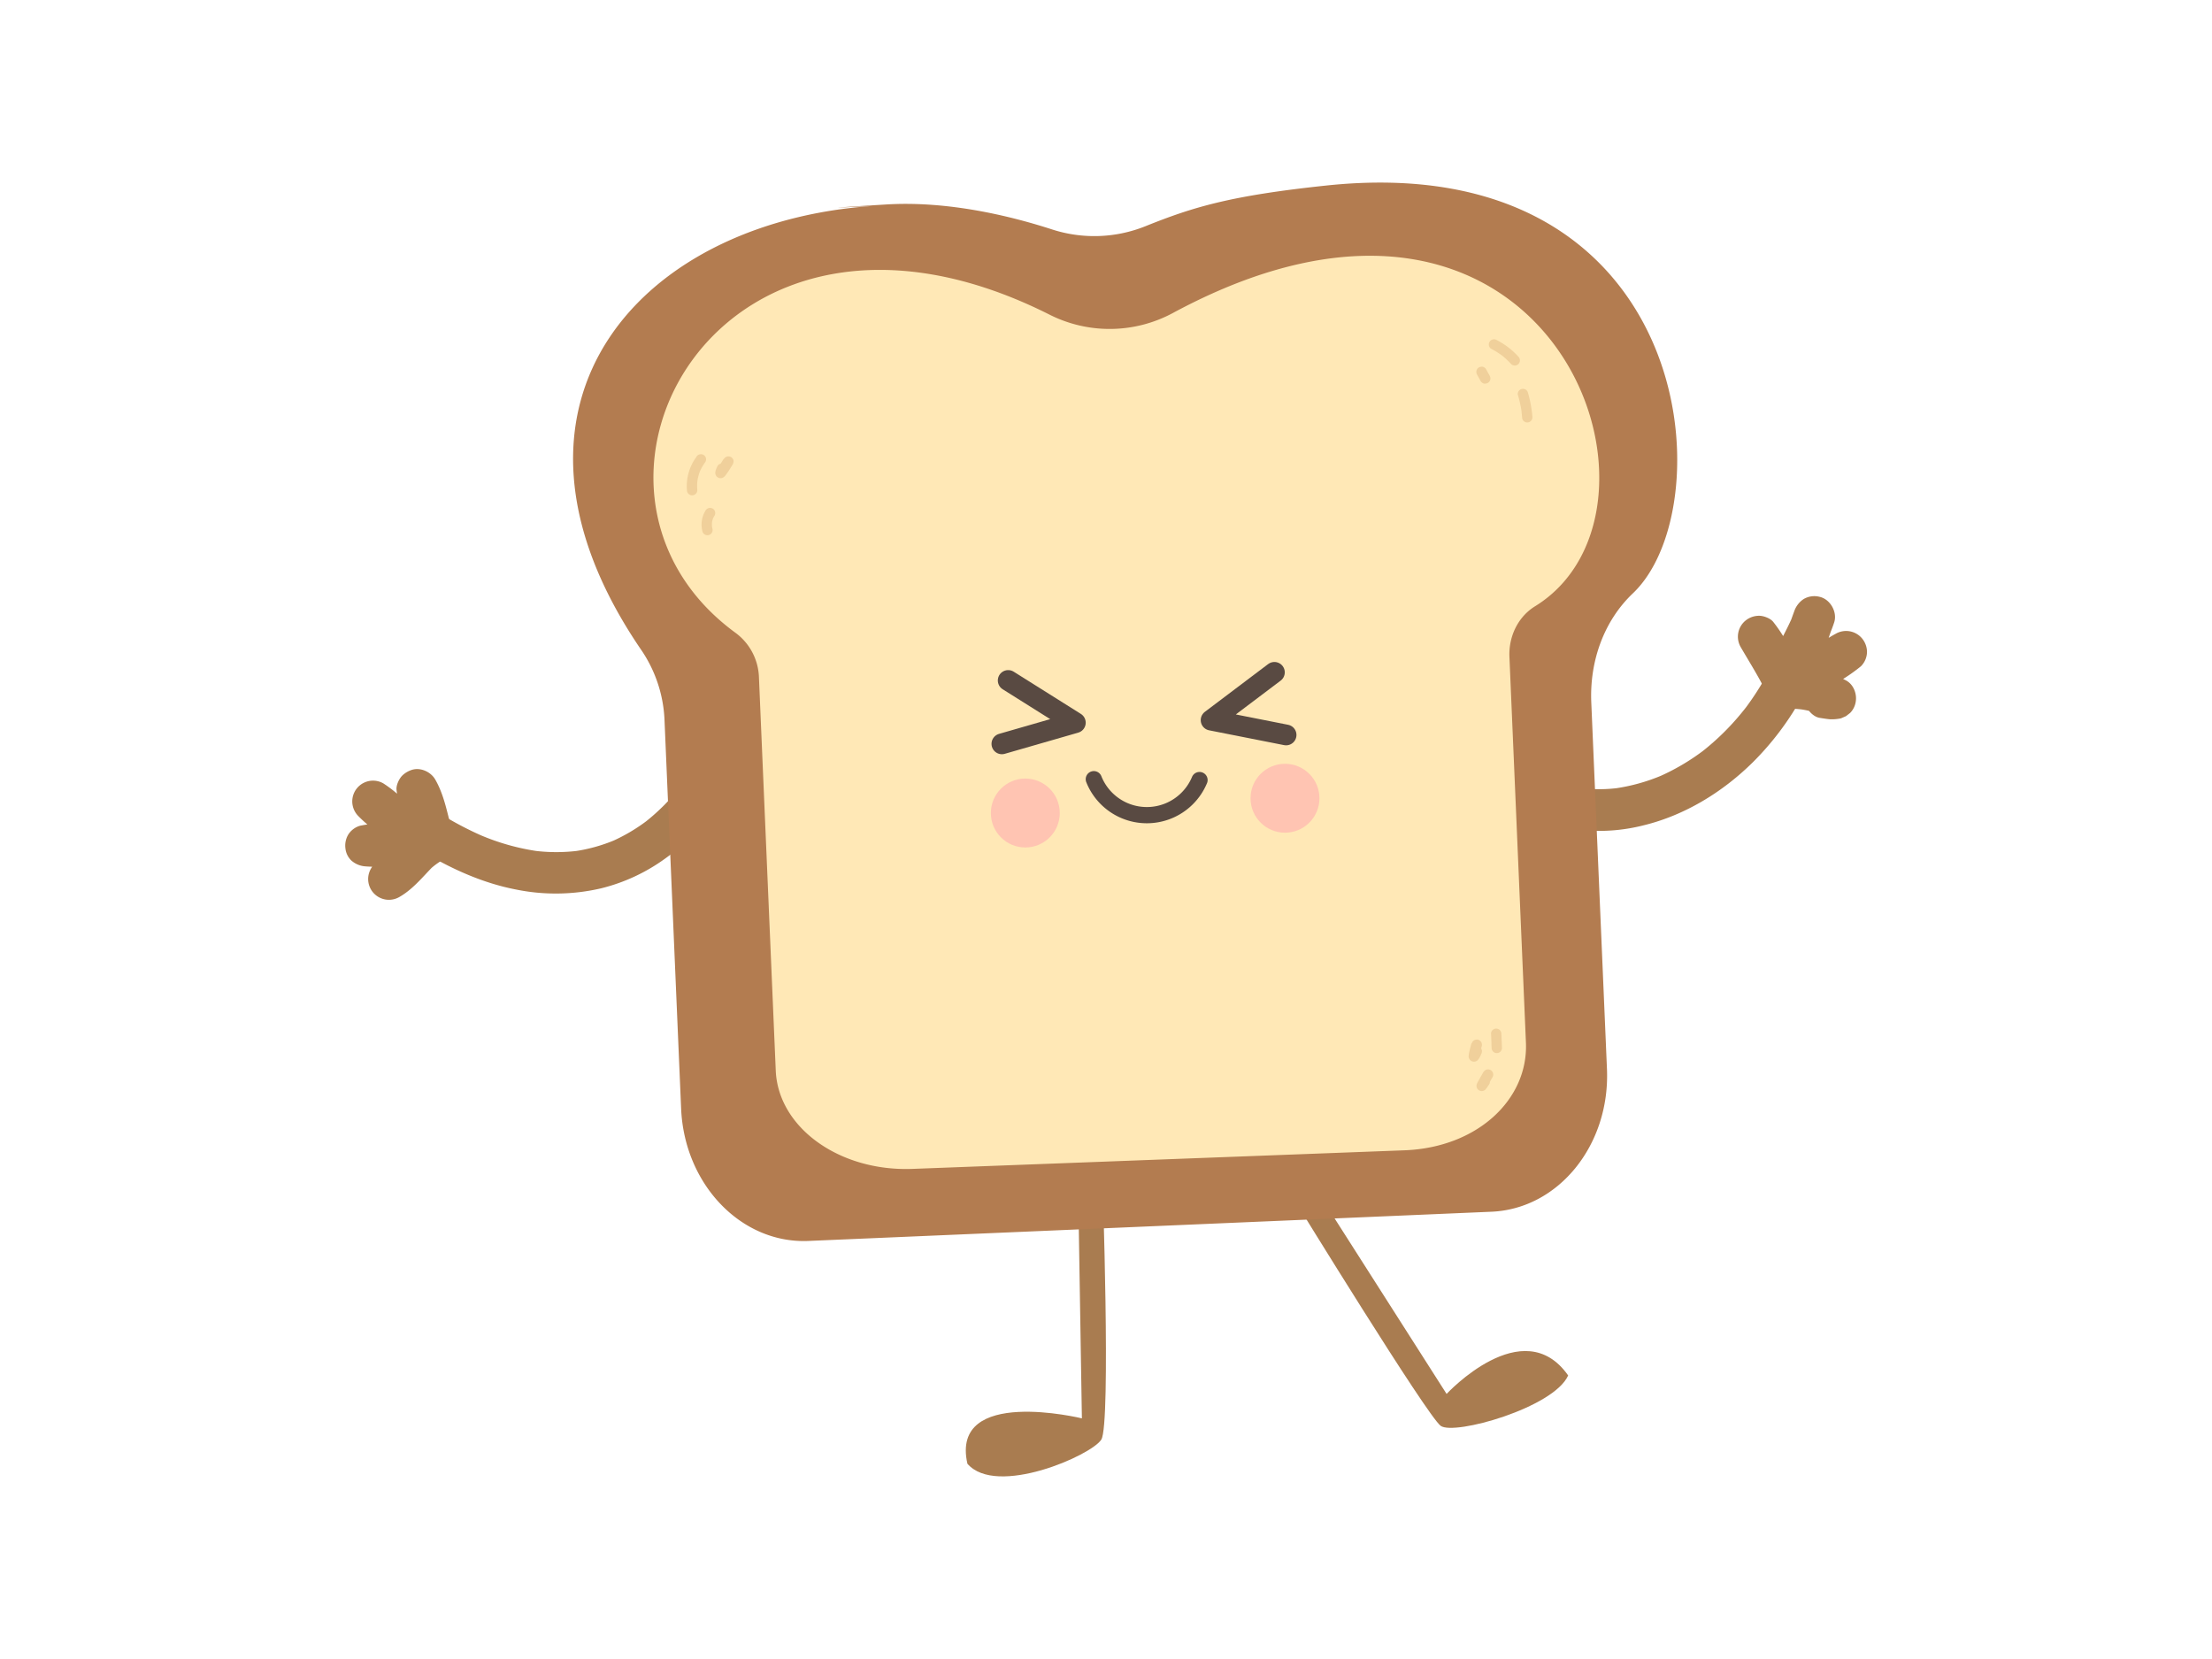 <svg id="Layer_1" data-name="Layer 1" xmlns="http://www.w3.org/2000/svg" viewBox="0 0 1024 768"><defs><style>.cls-1{fill:#a97c50;}.cls-2{fill:#b37c50;}.cls-3{fill:#ffe8b6;}.cls-4,.cls-5{fill:none;stroke:#594a42;stroke-linecap:round;stroke-linejoin:round;}.cls-4{stroke-width:7.51px;}.cls-5{stroke-width:9.6px;}.cls-6{fill:#f0d09b;}.cls-7{fill:#ffc4b2;}</style></defs><path class="cls-1" d="M510.29,544.1s4.07,115-.45,122.31-48.61,26.73-62,11.19c-8.11-35.91,53-21,53-21L498.9,537.54Z"/><path class="cls-1" d="M599.59,556.07s61.13,99.46,67.36,104,52.29-8.35,59-23.33c-20.86-29.72-56.28,8.55-56.28,8.55L605.14,544.15Z"/><path class="cls-1" d="M326.39,344.46c-.26.67-.53,1.33-.81,2l1-2.3A97.15,97.15,0,0,1,314,365.48l1.5-1.94a96.74,96.74,0,0,1-17.22,17.33l1.94-1.5a81.83,81.83,0,0,1-18,10.57l2.29-1a76.17,76.17,0,0,1-19.1,5.21l2.56-.35a81.6,81.6,0,0,1-21.35-.06l2.55.34a106.86,106.86,0,0,1-27.08-7.62l2.3,1a152.64,152.64,0,0,1-20.48-10.69c-4.27-2.63-10.74-1.06-13.13,3.45a9.8,9.8,0,0,0,3.45,13.13c13.61,8.39,28.65,15.32,44.42,18.39a92.23,92.23,0,0,0,39.72-.53,85.28,85.28,0,0,0,29.58-13.78,107.47,107.47,0,0,0,12.66-10.67A119.12,119.12,0,0,0,331,374.61,96.68,96.68,0,0,0,343.05,354c.63-1.48,1.26-3,1.85-4.46.85-2.18.16-5.46-1-7.4a9.84,9.84,0,0,0-5.74-4.41,9.73,9.73,0,0,0-7.39,1,11,11,0,0,0-4.41,5.74Z"/><path class="cls-1" d="M208.87,383.07c-2-7.57-3.43-15.37-7.41-22.25-2.05-3.54-6.84-5.71-10.84-4.41a11.41,11.41,0,0,0-4.24,2.47c-1.56,1.44-3.07,4.61-2.81,6.78A58.45,58.45,0,0,0,185.74,376a55.19,55.19,0,0,1,2.06,8.12l-.35-2.55a25.58,25.58,0,0,1,.23,3l12.15-9.25a33,33,0,0,1-7.72-2.32l2.29,1a57.49,57.49,0,0,1-12.23-7.17l1.94,1.5a38.75,38.75,0,0,1-4.62-4.16l-11.63,15.08c.94.58,1.85,1.22,2.73,1.89l-1.94-1.5c4,3.15,7.31,7.06,10.92,10.65,4.4,4.39,9.44,8.15,15.49,9.87l5.1-18.5a97.9,97.9,0,0,0-33.37.57,9.56,9.56,0,0,0-5.74,4.41,10,10,0,0,0-1.14,6.12,9.12,9.12,0,0,0,2.64,5.51,10.87,10.87,0,0,0,6.79,2.81c6.16.58,12.42-.91,18.5-1.72l-2.55.34a39.71,39.71,0,0,1,10-.35l-2.55-.35a19.24,19.24,0,0,1,2.79.59l-4.24-16c-5.42,4.4-9.44,10.26-14.93,14.58l1.94-1.5a29,29,0,0,1-3.16,2.11l11.63,15.08A139.45,139.45,0,0,1,202,400l-1.95,1.51a48.15,48.15,0,0,1,7.58-5A9.6,9.6,0,0,0,198,379.87c-5,2.56-9.53,6.37-13.8,10a150.44,150.44,0,0,0-11,10.32,9.61,9.61,0,0,0,11.63,15.08c8.06-4.58,13-12.47,20-18.2,2.58-2.09,3.31-6.3,2.47-9.34a9.68,9.68,0,0,0-6.7-6.7c-8.15-2.36-16.61-.35-24.77.74l2.55-.34a40.29,40.29,0,0,1-9.11.41l2.55,18.85c1.44-.28,2.89-.51,4.35-.71l-2.55.34a86.08,86.08,0,0,1,22.62,0l-2.55-.34,1.3.18c2.65.41,5,.44,7.39-1a9.6,9.6,0,0,0-2.29-17.54,19.84,19.84,0,0,1-2.24-.79l2.29,1a23.89,23.89,0,0,1-4.88-2.92l1.94,1.5a83.08,83.08,0,0,1-8.62-8.37,58.34,58.34,0,0,0-11.11-9.38,9.61,9.61,0,0,0-11.63,15.08,56,56,0,0,0,13.48,10.2A71,71,0,0,0,188.2,392a29.69,29.69,0,0,0,6.52,1.83,9.63,9.63,0,0,0,5.11,0,7.22,7.22,0,0,0,3.26-1.71,9.34,9.34,0,0,0,3.78-7.54,43.11,43.11,0,0,0-2-11.7,61.36,61.36,0,0,1-2.38-9.33l.34,2.55,0-.43-17.89,4.85a32.59,32.59,0,0,1,1.79,3.6l-1-2.29c2.17,5.26,3.19,10.88,4.66,16.35,1.3,4.85,6.9,8.29,11.81,6.7a9.77,9.77,0,0,0,6.7-11.8Z"/><path class="cls-1" d="M709.2,377.7a70.58,70.58,0,0,0,25.53,6.76,83.31,83.31,0,0,0,26-2.36c19.18-4.64,36.76-15.43,50.72-29.23a133.81,133.81,0,0,0,22.87-30.43c2.43-4.4,1.22-10.67-3.44-13.13s-10.54-1.25-13.13,3.44a131.71,131.71,0,0,1-11,16.72l1.5-2a116.71,116.71,0,0,1-20.64,20.73l1.94-1.5a102.73,102.73,0,0,1-22.66,13.31l2.29-1a87.09,87.09,0,0,1-21.76,6l2.55-.34a71.24,71.24,0,0,1-18.68.12l2.55.34a58.13,58.13,0,0,1-14.77-3.95l2.29,1c-.84-.35-1.67-.73-2.5-1.13a10.28,10.28,0,0,0-7.39-1,9.85,9.85,0,0,0-5.74,4.41,9.68,9.68,0,0,0-1,7.4c.74,2.27,2.18,4.66,4.41,5.73Z"/><path class="cls-1" d="M832.69,307.78c-3.21-6.12-6.89-12-10.36-18l-15.07,11.63.45.57-1.5-1.94c5.32,7,7.86,15.87,14.4,22a9.52,9.52,0,0,0,8.07,2.64,9.68,9.68,0,0,0,7-4.58c6.53-9.66,9.37-21.26,13.42-32.06L830.6,283c-.48,1.47-1,2.92-1.62,4.36l1-2.3c-4.1,9.68-10.35,18.69-12.55,29.1A9.61,9.61,0,0,0,829.21,326c11.37-2.72,20.27-10.59,30.3-16.08l-11.63-15.07c-.52.44-1,.86-1.59,1.28l1.94-1.5c-8.36,6.33-18.6,9.47-27.15,15.49a10.43,10.43,0,0,0-3.93,4.59,9.22,9.22,0,0,0-.48,6.25,9.83,9.83,0,0,0,9.25,7.05,61.77,61.77,0,0,1,9.12.53l-2.55-.34a48.57,48.57,0,0,1,12.21,3.16l-2.29-1c.82.35,1.62.73,2.41,1.14L847.11,314l-.46.07,2.55-.34a11.31,11.31,0,0,1-2.6-.05l2.55.35-1.7-.26c-2.64-.4-5-.44-7.4,1a9.59,9.59,0,0,0-3.44,13.13c1.26,2,3.33,4,5.74,4.41,1.62.25,3.25.53,4.89.67a20.81,20.81,0,0,0,5-.44l2.3-1,1.94-1.5a9.46,9.46,0,0,0,2.64-5.51c.49-3.62-1.19-7.78-4.58-9.56-8.68-4.54-18.85-6.31-28.59-6.15l4.85,17.89c4.61-3.25,9.72-5.67,14.76-8.19a79.46,79.46,0,0,0,15.92-10.09,9.55,9.55,0,0,0,2.81-6.79,9.94,9.94,0,0,0-2.06-5.81,9.63,9.63,0,0,0-12.38-2.47c-7.7,4.21-14.57,9.88-22.68,13.35l2.29-1a35.39,35.39,0,0,1-5.33,1.76l11.81,11.81a45.93,45.93,0,0,1,2.7-8.32l-1,2.3c3.62-8.48,8.6-16.34,11.46-25.15,1.55-4.78-1.81-10.69-6.7-11.81a9.75,9.75,0,0,0-7.4,1A11,11,0,0,0,830.6,283c-2.47,6.59-4.45,13.35-7.19,19.85l1-2.3a57.8,57.8,0,0,1-5.27,9.92l15.08-1.94a21.62,21.62,0,0,1-2.32-2.56l1.5,1.94a67.67,67.67,0,0,1-5.53-9.21,69.11,69.11,0,0,0-7-10.83c-1.38-1.72-4.65-2.9-6.79-2.81a9.92,9.92,0,0,0-5.81,2.06,9.62,9.62,0,0,0-2.48,12.38c3.48,6,7.16,11.84,10.37,18,2.33,4.45,8.91,6.16,13.13,3.44a9.81,9.81,0,0,0,3.44-13.13Z"/><path class="cls-2" d="M755.92,274.66c-13.62,12.93-20.07,31.72-19.27,50.48l7.26,169.74h0c1.5,35.16-22.43,64.74-53.45,66.06L374.2,574.47h0c-31,1.32-57.39-26.11-58.89-61.27L307.6,332.81a62.16,62.16,0,0,0-11-32.3C218.54,185.88,297.79,99.75,410,95c0,0-49.2,2.67,0-.33C438.77,92.86,467.87,100,487,106.2a63.46,63.46,0,0,0,43.26-1.48c22.1-8.88,39.24-14.12,83.59-18.82C784.63,67.79,798.83,233.92,755.92,274.66Z"/><path class="cls-3" d="M340.68,293.09a26.68,26.68,0,0,1,10.66,20.53l7.78,182c1.13,26.36,29.41,46.74,63.17,45.5h0l227.82-8.61c33.76-1.24,57.41-23.5,56.29-49.86h0l-7.64-178.59c-.4-9.33,3.9-18.49,11.85-23.39,73.83-45.46,7.32-230.2-167.69-135.75a61.77,61.77,0,0,1-57.23.65C332.87,68.8,248.76,226.23,340.68,293.09Z"/><path class="cls-4" d="M555.29,361.11a26.42,26.42,0,0,1-48.93-.4"/><polyline class="cls-5" points="466.72 315.01 497.81 334.55 463.8 344.35"/><polyline class="cls-5" points="589.96 311.25 560.65 333.37 595.37 340.23"/><path class="cls-6" d="M690.32,161.47a36.57,36.57,0,0,1,5.12,3.2c.26.19-.35-.28-.09-.07l.32.26.58.47c.38.32.75.65,1.12,1,.75.7,1.48,1.43,2.17,2.19a2.41,2.41,0,0,0,3.39,0,2.44,2.44,0,0,0,0-3.39,35.68,35.68,0,0,0-10.19-7.78,2.4,2.4,0,0,0-2.42,4.14Z"/><path class="cls-6" d="M683.75,173.37l1.69,3.06a1.82,1.82,0,0,0,.62.67,1.75,1.75,0,0,0,.82.43,1.71,1.71,0,0,0,1,0,1.83,1.83,0,0,0,.9-.28,2.43,2.43,0,0,0,1.1-1.43,2.59,2.59,0,0,0-.24-1.85l-1.7-3.06a1.82,1.82,0,0,0-.62-.67,1.68,1.68,0,0,0-.81-.43,1.85,1.85,0,0,0-1,0,1.77,1.77,0,0,0-.89.29,2.39,2.39,0,0,0-1.1,1.43,2.54,2.54,0,0,0,.24,1.85Z"/><path class="cls-6" d="M702.72,182.93q.76,2.61,1.28,5.29c.08.41.15.82.22,1.23,0,.24.08.48.11.72s.13.86,0,.29c.13.89.21,1.8.28,2.7a2.4,2.4,0,0,0,4.8,0,56.25,56.25,0,0,0-2.12-11.51,2.4,2.4,0,0,0-4.62,1.28Z"/><path class="cls-6" d="M326.64,236.29a12.55,12.55,0,0,0-1.47,9.72,2.4,2.4,0,1,0,4.63-1.27c-.09-.41-.17-.82-.23-1.23l.09.64a10.78,10.78,0,0,1,0-2.78l-.09.64a10.2,10.2,0,0,1,.65-2.36l-.24.57a10.41,10.41,0,0,1,.81-1.51,2.42,2.42,0,0,0-.86-3.28,2.46,2.46,0,0,0-3.29.86Z"/><path class="cls-6" d="M335,212.46c-.82,1.26-1.59,2.55-2.44,3.79-.22.33-.44.66-.68,1l.37-.48a2.86,2.86,0,0,1-.4.45l.48-.38-.06,0,.58-.24h0l.64-.09h0l.63.09h0l.58.25h0l.48.38h0l.38.48h0l.25.58a0,0,0,0,1,0,0l.08.63a.28.28,0,0,1,0-.09l-.09.63a3.8,3.8,0,0,1,.16-.55c.12-.34.26-.68.4-1l-.24.58.12-.28a1.79,1.79,0,0,0,.28-.89,1.84,1.84,0,0,0,0-1,2,2,0,0,0-.43-.82,1.79,1.79,0,0,0-.67-.61,2.4,2.4,0,0,0-1.85-.25l-.58.25a2.44,2.44,0,0,0-.86.86c-.26.6-.52,1.21-.75,1.83a4.49,4.49,0,0,0-.26,1.26,2.57,2.57,0,0,0,.72,1.8,2.41,2.41,0,0,0,2.39.63,3,3,0,0,0,1.34-.87,33.12,33.12,0,0,0,2.67-3.86c.34-.54.68-1.09,1-1.63a1.76,1.76,0,0,0,.28-.89,1.84,1.84,0,0,0,0-1,1.77,1.77,0,0,0-.43-.81,1.82,1.82,0,0,0-.67-.62,2.4,2.4,0,0,0-1.85-.24l-.58.24a2.44,2.44,0,0,0-.86.86Z"/><path class="cls-6" d="M322.45,211.43A22.8,22.8,0,0,0,318,226.9a2.4,2.4,0,0,0,4.8,0,22,22,0,0,1,0-3.81c0-.09.14-1,.06-.53l.12-.69a18.71,18.71,0,0,1,.43-1.83,14.44,14.44,0,0,1,1.13-2.93,22.45,22.45,0,0,1,2-3.26,2.41,2.41,0,0,0-.87-3.28,2.47,2.47,0,0,0-3.28.86Z"/><path class="cls-6" d="M690.26,478.56l.25,5.88,0,.68a2.53,2.53,0,0,0,.7,1.69,2.39,2.39,0,0,0,3.4,0,2.38,2.38,0,0,0,.7-1.69l-.08-1.87a2.57,2.57,0,0,0-.7-1.7,2.41,2.41,0,0,0-3.4,0,2.42,2.42,0,0,0-.7,1.7l.08,1.87h4.8l-.23-5.27-.05-1.29a2.53,2.53,0,0,0-.7-1.69,2.47,2.47,0,0,0-1.7-.71,2.43,2.43,0,0,0-1.7.71,2.38,2.38,0,0,0-.7,1.69Z"/><path class="cls-6" d="M686.7,496.29c-.62,1.12-1.26,2.22-1.89,3.33-.28.5-.56,1-.82,1.52a6.49,6.49,0,0,0-.38.91,2.45,2.45,0,0,0,0,1.29,2.41,2.41,0,0,0,4.07,1,9.09,9.09,0,0,0,.8-1.05c.32-.46.63-.93.94-1.4a1.83,1.83,0,0,0,.28-.89,1.84,1.84,0,0,0,0-1,1.8,1.8,0,0,0-.43-.82,1.9,1.9,0,0,0-.67-.62,2.44,2.44,0,0,0-1.85-.24l-.57.24a2.5,2.5,0,0,0-.87.87c-.4.62-.8,1.25-1.25,1.84l.37-.49a.54.54,0,0,1-.14.16l.49-.37h0l.58-.24h0l.64-.09h0l.64.09h0l.58.24h0l.48.37h0l.38.49h0l.24.57h0l.08.64h0l-.08.64a.28.28,0,0,1,0-.12l-.25.58a18.92,18.92,0,0,1,1-1.78c.44-.8.89-1.59,1.34-2.38l.53-.91a2.49,2.49,0,0,0,.24-1.85,1.9,1.9,0,0,0-.43-.82,1.82,1.82,0,0,0-.67-.62,2.45,2.45,0,0,0-1.85-.24,2.49,2.49,0,0,0-1.44,1.1Z"/><path class="cls-6" d="M681.17,483c-.28,1.13-.61,2.25-.87,3.38a16.42,16.42,0,0,0-.41,2.29,2.59,2.59,0,0,0,.34,1.59,2.49,2.49,0,0,0,2.12,1.22,2.46,2.46,0,0,0,1.79-.76,9.43,9.43,0,0,0,1.55-2.75,1.77,1.77,0,0,0,.29-.89,1.84,1.84,0,0,0,0-1,1.87,1.87,0,0,0-.43-.81,1.85,1.85,0,0,0-.68-.62,2.44,2.44,0,0,0-1.85-.24l-.57.24a2.36,2.36,0,0,0-.86.86c-.22.49-.44,1-.69,1.46a4.67,4.67,0,0,1-.42.72l.37-.48a.52.52,0,0,1-.1.11l.49-.38,0,0,.58-.24h0l.64-.09h0l.64.09h0l.57.24h0l.48.38h0l.37.48s0,0,0,0l.24.57,0-.06.09.64a1.61,1.61,0,0,1,0-.44l-.08.63a17.88,17.88,0,0,1,.43-2c.18-.72.37-1.44.56-2.16.07-.23.13-.47.19-.7a2.48,2.48,0,0,0-.24-1.85,1.85,1.85,0,0,0-.62-.68,1.75,1.75,0,0,0-.81-.42,2.43,2.43,0,0,0-1.85.24,2.48,2.48,0,0,0-1.11,1.43Z"/><circle class="cls-7" cx="594.86" cy="369.53" r="15.95"/><circle class="cls-7" cx="474.65" cy="376.37" r="15.95"/></svg>